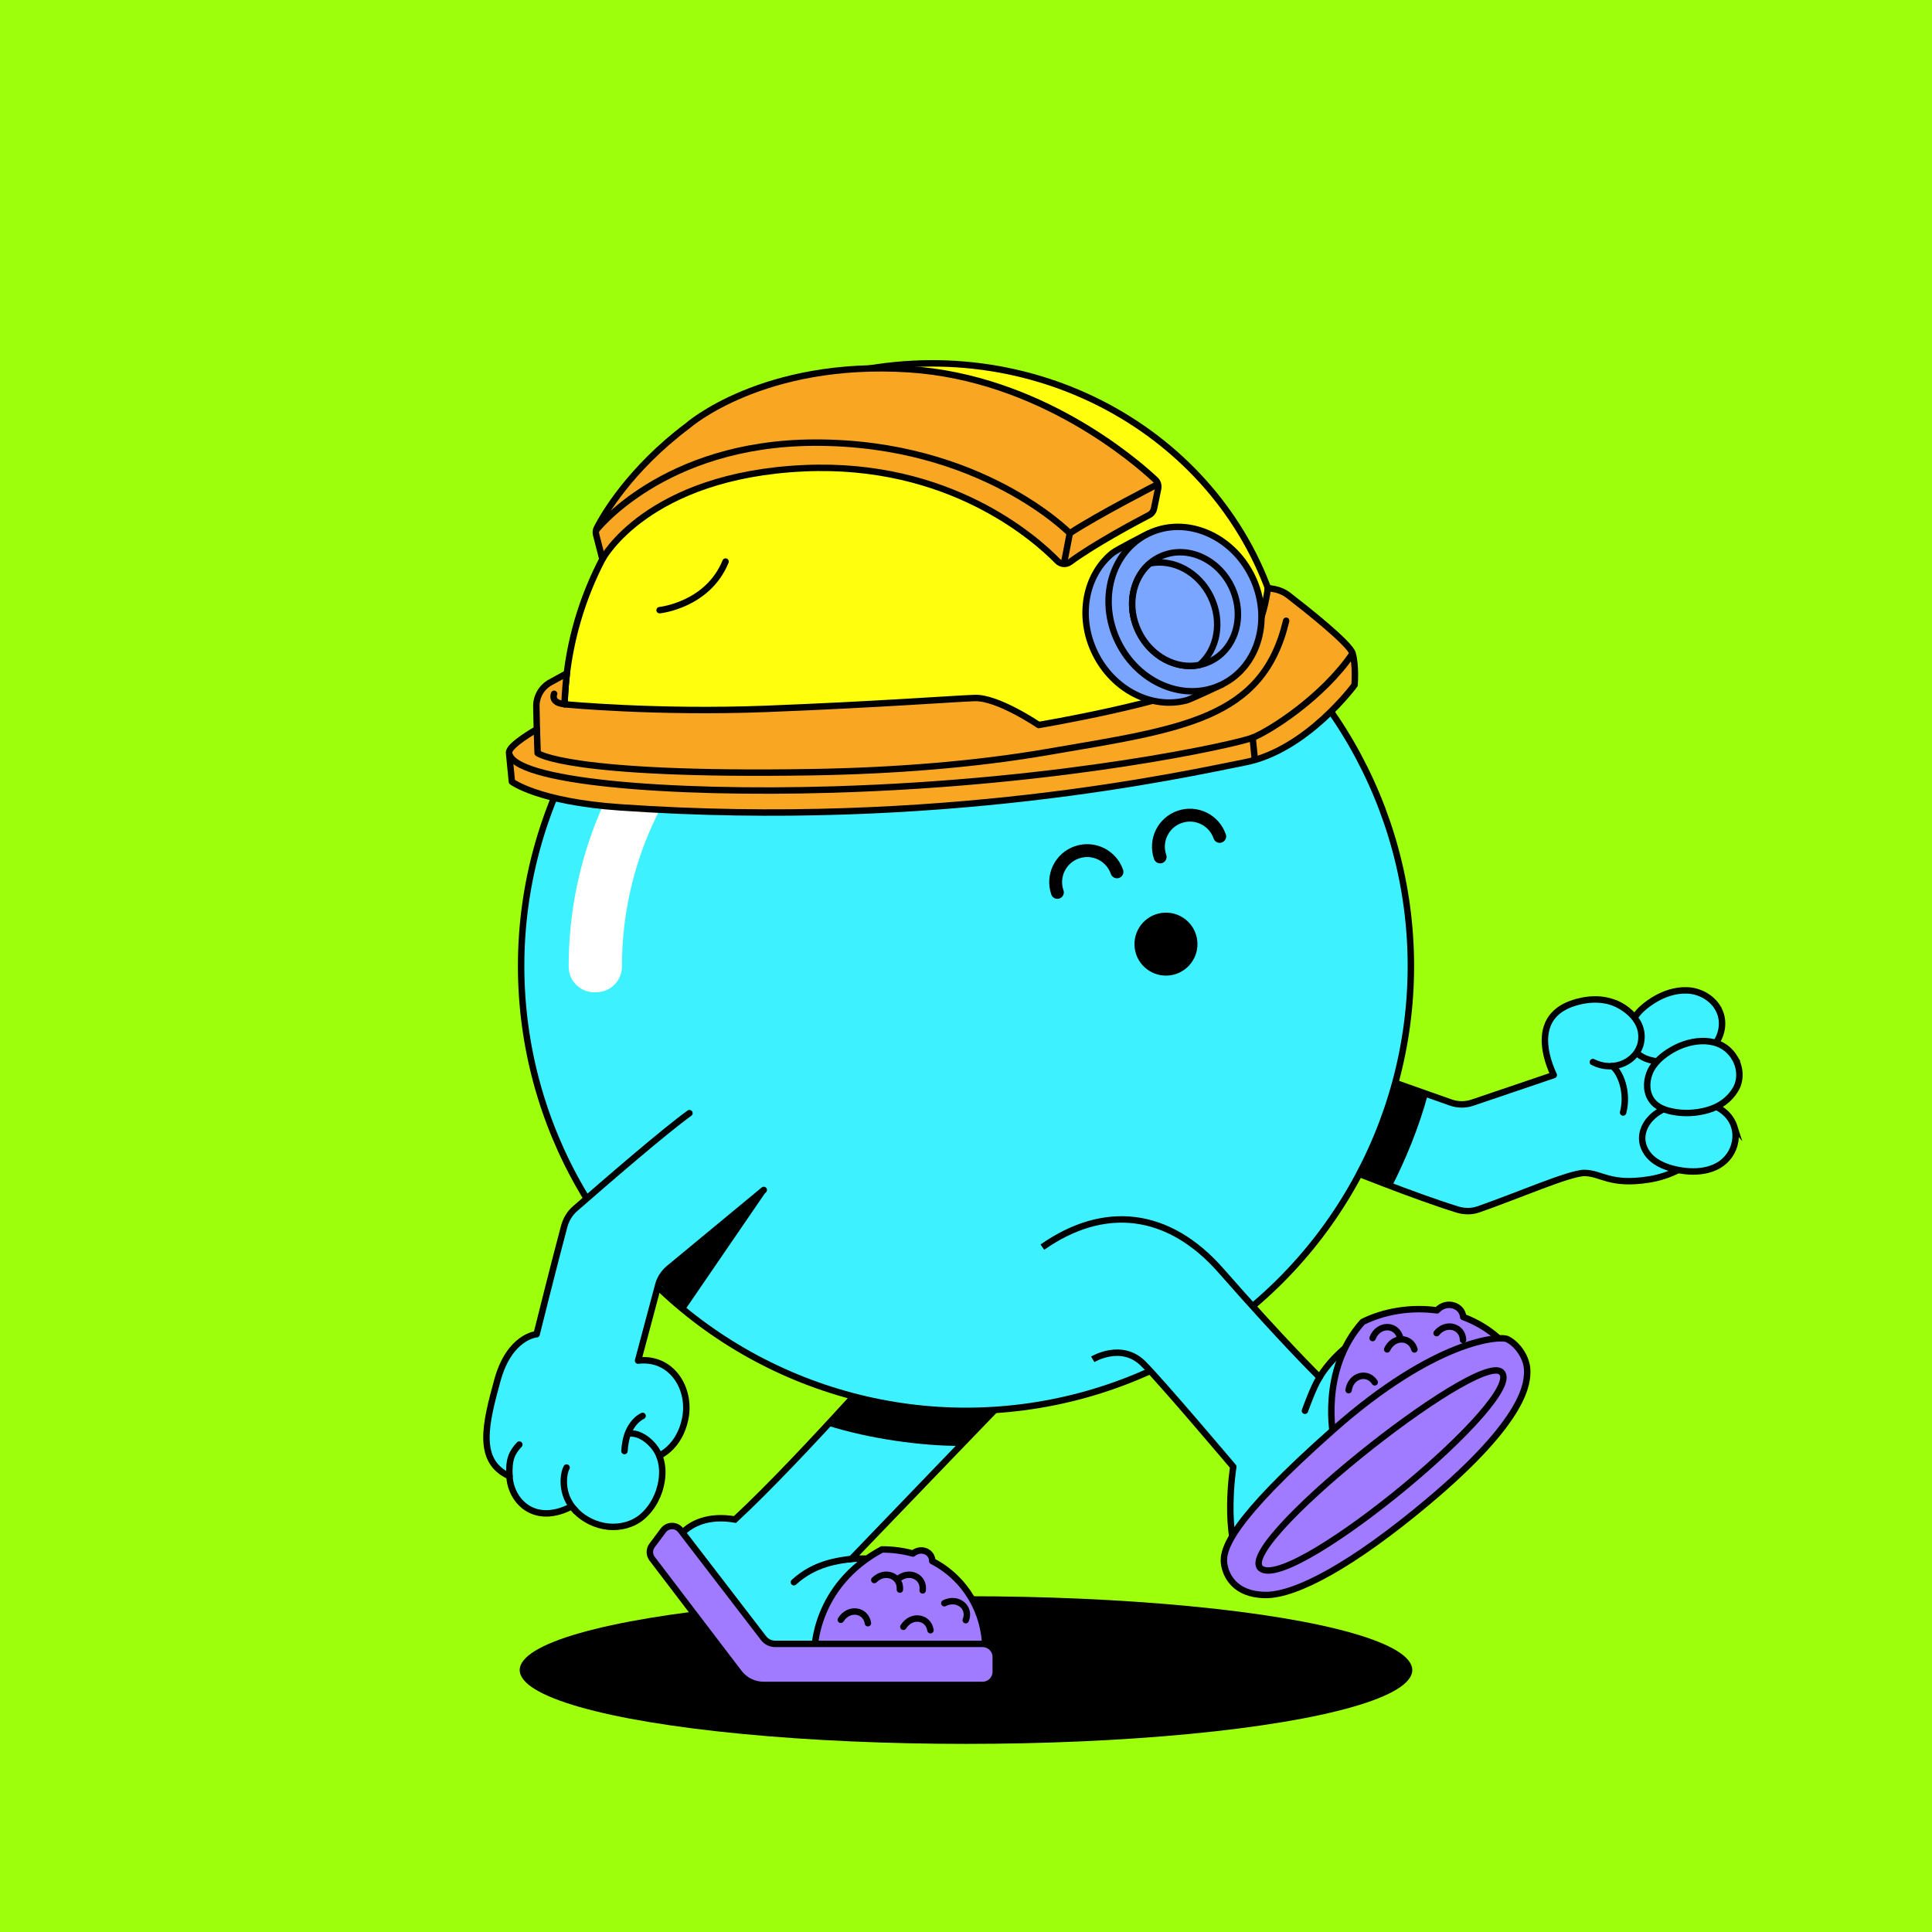 <?xml version="1.0" encoding="UTF-8"?>
<svg xmlns="http://www.w3.org/2000/svg" viewBox="0 0 600 600">
<rect x="0" y="0" width="600" height="600" fill="#333333" stroke="none"/>
<svg id="uuid-c55b6f18-22d9-42e7-94a5-9418063ab399" data-name="BACKGROUND" xmlns="http://www.w3.org/2000/svg" viewBox="0 0 600 600"><defs><style>
      .uuid-65b83bcd-5755-41b5-8f46-23c20c164524 {
        fill: #9dff0c;
      }
    </style></defs><rect class="uuid-65b83bcd-5755-41b5-8f46-23c20c164524" x="-1" y="-1" width="602" height="602"/></svg>
<svg id="uuid-da5b8a35-a9b2-4004-9217-4254ce55b3fe" data-name="BODY" xmlns="http://www.w3.org/2000/svg" viewBox="0 0 600 600"><defs><style>
      .uuid-ec25118f-3915-43af-9dc5-5d64b7ba66c4 {
        fill: #fff;
      }

      .uuid-73059a94-03d4-49d7-a031-ef6b59ff4553, .uuid-813f35b8-d70c-4735-9e7c-d217ddabbc48, .uuid-3c21801f-90f4-41ce-bd53-f460193f8c05, .uuid-382536b8-ade7-4abe-aa61-124cac12416d, .uuid-72d6c9e3-e040-49a4-ab2c-cf903abb3d52 {
        stroke: #000;
        stroke-width: 2px;
      }

      .uuid-73059a94-03d4-49d7-a031-ef6b59ff4553, .uuid-813f35b8-d70c-4735-9e7c-d217ddabbc48, .uuid-382536b8-ade7-4abe-aa61-124cac12416d, .uuid-72d6c9e3-e040-49a4-ab2c-cf903abb3d52 {
        fill: #3ef1ff;
      }

      .uuid-73059a94-03d4-49d7-a031-ef6b59ff4553, .uuid-3c21801f-90f4-41ce-bd53-f460193f8c05, .uuid-382536b8-ade7-4abe-aa61-124cac12416d {
        stroke-linecap: round;
      }

      .uuid-73059a94-03d4-49d7-a031-ef6b59ff4553, .uuid-3c21801f-90f4-41ce-bd53-f460193f8c05, .uuid-72d6c9e3-e040-49a4-ab2c-cf903abb3d52 {
        stroke-linejoin: round;
      }

      .uuid-813f35b8-d70c-4735-9e7c-d217ddabbc48, .uuid-382536b8-ade7-4abe-aa61-124cac12416d {
        stroke-miterlimit: 10;
      }

      .uuid-3c21801f-90f4-41ce-bd53-f460193f8c05 {
        fill: none;
      }
    </style></defs><ellipse cx="300" cy="518.65" rx="138.6" ry="22.93"/><g><path class="uuid-813f35b8-d70c-4735-9e7c-d217ddabbc48" d="m319.36,427.14c-1.16,1.05-54.95,57-54.95,57,0,0,21.51-1.95,31.74,10.62,10.23,12.57,7.26,23.89,7.26,23.89h-66.9s-28.69-36.17-28.69-36.17c0,0,3.74-13.4,20.44-10.59,20.9-19.38,55.52-59.13,55.52-59.13l35.59,14.38Z"/><path d="m283.78,412.76l31.28,12.64-3.24,9.5c-2.93,3.03-9.76,10.12-13.64,14.14-11.92,0-27.98-2.13-41.33-6.37,13.95-15.1,26.93-29.92,26.93-29.92Z"/></g><g><path class="uuid-73059a94-03d4-49d7-a031-ef6b59ff4553" d="m409.81,359.6c9.2,3.77,29.89,12.05,42.79,16.03,2.11.65,4.41.69,6.5-.04,11.79-4.08,28.47-11.39,33.03-11.32,5.25.08,7.8,3.93,19.88,2.04,13.36-2.1,22.43-11.99,20.93-23.3-4.21-43.28-25.18-26.79-25.18-26.79,0,0-5.84-8.75-18.76-4.82-11.83,3.6-10.2,14.44-6.47,22.47l-25.29,8.58c-2.14.72-4.45.71-6.59-.02l-35.7-12.61"/><path class="uuid-382536b8-ade7-4abe-aa61-124cac12416d" d="m533.36,312.82c2.5,3.94,1.62,9.14-1.57,12.4-2.47,2.53-5.88,3.88-9.32,4.4-2.8.43-5.7.42-8.49-.08-2.14-.39-4.29-1.1-5.79-2.75-1.66-1.83-2.27-4.46-1.98-6.87.51-4.17,3.84-7.14,7.22-9.26,3.17-1.98,6.86-3.26,10.64-3.09,3.8.18,7.36,2.19,9.3,5.24Z"/><path class="uuid-382536b8-ade7-4abe-aa61-124cac12416d" d="m538.57,349.84c.97,3.03.32,6.43-1.5,9.01-3.77,5.33-11.17,5.65-16.96,4.27-3.31-.79-6.69-2.21-8.67-5.13-3.13-4.61-.82-9.79,3.48-12.56,2.58-1.66,5.61-2.67,8.63-3.14,5.73-.89,13.1,1.51,15.03,7.56Z"/><path class="uuid-382536b8-ade7-4abe-aa61-124cac12416d" d="m538.71,328.53c1.8,2.99,2.06,6.89.22,9.9-1.95,3.2-4.94,5.25-8.49,6.28-3.66,1.07-7.64,1.27-11.4.44-2.25-.5-4.53-1.38-5.96-3.28-1.86-2.47-1.89-5.68-.85-8.49,1.2-3.24,4.17-5.69,7.09-7.37,6.15-3.56,15.21-4.43,19.39,2.52Z"/><path class="uuid-382536b8-ade7-4abe-aa61-124cac12416d" d="m501.85,311.68s9.27,3.84,7.77,12.02c-1.04,5.68-8.17,9.55-14.94,6.13"/><path class="uuid-3c21801f-90f4-41ce-bd53-f460193f8c05" d="m500.67,331.08c2.41,1.63,5.11,8.04,3.4,14.42"/><path d="m443.44,339.88c-2.88,10.58-6.94,20.23-11.17,28.59-10.17-3.78-21.16-9.53-27-11.93l11.83-26.02,26.35,9.36Z"/></g><g><circle class="uuid-813f35b8-d70c-4735-9e7c-d217ddabbc48" cx="300" cy="300" r="138.16"/><path class="uuid-ec25118f-3915-43af-9dc5-5d64b7ba66c4" d="m184.58,308.17c-4.41,0-7.98-3.57-7.98-7.98,0-67.74,55.11-122.86,122.86-122.86,4.41,0,7.98,3.57,7.98,7.98s-3.57,7.98-7.98,7.98c-58.94,0-106.9,47.95-106.9,106.9,0,4.41-3.57,7.98-7.98,7.98Z"/></g><path class="uuid-3c21801f-90f4-41ce-bd53-f460193f8c05" d="m264.41,484.14c-4.06.49-11.49,1.36-17.85,7.23"/><path class="uuid-ec25118f-3915-43af-9dc5-5d64b7ba66c4" d="m185.17,308.14c-4.41,0-7.98-3.57-7.98-7.98,0-67.74,55.11-122.86,122.86-122.86,4.41,0,7.98,3.57,7.98,7.98s-3.57,7.98-7.98,7.98c-58.94,0-106.9,47.95-106.9,106.9,0,4.41-3.57,7.98-7.98,7.98Z"/><path d="m203.75,397.46l34.2-27.46-24.86,36.3c-6.73-5.1-3.66-2.61-9.34-8.83Z"/><path class="uuid-72d6c9e3-e040-49a4-ab2c-cf903abb3d52" d="m323.72,387.31c19.14-13.4,39.15-11.3,55.52,7.36,19.6,22.35,30.57,33.06,30.57,33.06,0,0,10.74-19.34,34.77-17.5,18.26,1.4,24.84,14.43,24.84,14.43,0,0,6.21,8.82-22.45,33.5-28.66,24.68-54.93,40.92-61.14,29.46-6.21-11.46-2.82-32.1-2.82-32.1,0,0-22.02-26.09-27.94-32.01-6.79-6.79-15.71-1.36-15.71-1.36"/><path class="uuid-813f35b8-d70c-4735-9e7c-d217ddabbc48" d="m446.97,458.17c-25.89,22.29-49.82,37.69-58.79,32.02-9.77-7.44,26.84-38.54,44.88-52.7,18.04-14.16,32.17-17.82,36.36-12.81,0,0,6.21,8.82-22.45,33.5Z"/><path class="uuid-3c21801f-90f4-41ce-bd53-f460193f8c05" d="m409.81,427.74c-1.89,2.86-4.55,10.38-4.55,10.38"/><g><path class="uuid-73059a94-03d4-49d7-a031-ef6b59ff4553" d="m214.11,345.7c-8.05,5.83-25.34,20.79-35.52,29.67-1.67,1.45-2.82,3.41-3.39,5.55-3.14,11.67-8.55,33.44-8.55,33.44,0,0-8.42.58-12.19,14.35-3.64,13.3-6.64,25.06,3.77,29.75.35,7.47,7.51,15.45,19.2,9.41.14-.06,1.32,1.32,1.44,1.45,2.64,2.7,6.36,4.45,10.13,4.81,3.65.36,7.61-.67,10.43-3.08,3.29-2.81,5.4-6.94,6.05-11.2.4-2.61.26-5.31-.75-7.78,0,0,6.2-2.51,8.05-11.34,1.99-9.49-4.22-19.42-14.62-18.18l6.17-23.11c.51-2.2,1.74-4.16,3.49-5.59l29.38-24.3"/><path class="uuid-3c21801f-90f4-41ce-bd53-f460193f8c05" d="m204.73,452.06c-1.37-3.47-5.39-7.08-9-6.88"/><path class="uuid-3c21801f-90f4-41ce-bd53-f460193f8c05" d="m178.86,469.3c-5.16-5.27-3.82-11.97-2.9-13.54"/><path class="uuid-3c21801f-90f4-41ce-bd53-f460193f8c05" d="m158.22,458.45c-.27-5.22.73-7.32,3.06-9.83"/><path class="uuid-3c21801f-90f4-41ce-bd53-f460193f8c05" d="m193.93,450.63c.14-2.07.48-4.16,1.32-6.06.85-1.95,2.36-3.88,4.31-4.85"/></g></svg>
<svg id="uuid-853b1779-0b40-4336-9fd3-56860412922a" data-name="BODY" xmlns="http://www.w3.org/2000/svg" viewBox="0 0 600 600"><defs><style>
      .uuid-270fe1d8-6ffc-45cd-908c-63708945a6da {
        fill: none;
        stroke: #000;
        stroke-linecap: round;
        stroke-miterlimit: 10;
        stroke-width: 4px;
      }
    </style></defs><path class="uuid-270fe1d8-6ffc-45cd-908c-63708945a6da" d="m378.79,259.75c-1.76-5.11-7.33-7.82-12.44-6.06s-7.82,7.33-6.06,12.44"/><circle cx="362.12" cy="293.18" r="9.78" transform="translate(-9.59 12.26) rotate(-1.91)"/><path class="uuid-270fe1d8-6ffc-45cd-908c-63708945a6da" d="m346.88,270.76c-1.76-5.11-7.33-7.82-12.44-6.06-5.11,1.76-7.82,7.33-6.06,12.44"/></svg>
<svg id="uuid-3d4b76ab-6c40-4db0-80a5-58215603a36a" data-name="BODY" xmlns="http://www.w3.org/2000/svg" viewBox="0 0 600 600"><defs><style>
      .uuid-b4ff5219-4456-479b-a4e6-3ec362204d57 {
        fill: #a07bff;
        stroke: #000;
        stroke-linecap: round;
        stroke-linejoin: round;
        stroke-width: 2px;
      }
    </style></defs><g id="uuid-24effac1-cb0a-4458-9f3b-3056f57ead23" data-name="uuid-1f78a3be-5fce-4020-89b4-7aa51f9e5b9c"><g id="uuid-ab39dc42-38f5-4a02-adb5-d02219b918d3" data-name="uuid-969c81b9-1e0e-41b0-9d6d-316f0948a7ae"><g id="uuid-e07eced2-eb92-4c3e-bc2f-47523d25c769" data-name="uuid-69f00393-7ebc-4c63-be88-21f81d4c3cd4"><g><g><g><path class="uuid-b4ff5219-4456-479b-a4e6-3ec362204d57" d="m252.95,512.53s-.13-19.98,20.94-31.34c3.45,0,6.66.45,9.62,1.27,2.65-2.1,6.05-.47,6.01,2.35,10.51,5.43,16.48,16.22,16.48,27.26l-53.04.45h0Z"/><g><path class="uuid-b4ff5219-4456-479b-a4e6-3ec362204d57" d="m271.52,490.69c3.35-3.3,8.28-1.24,7.95,2.97"/><path class="uuid-b4ff5219-4456-479b-a4e6-3ec362204d57" d="m261.12,503.04c2.5-3.99,7.77-3.12,8.42,1.06"/><path class="uuid-b4ff5219-4456-479b-a4e6-3ec362204d57" d="m280.55,505.22c2.5-3.99,7.77-3.12,8.42,1.06"/><path class="uuid-b4ff5219-4456-479b-a4e6-3ec362204d57" d="m293.27,497.89c4.21-2.11,8.26,1.37,6.65,5.27"/><path class="uuid-b4ff5219-4456-479b-a4e6-3ec362204d57" d="m278.79,490.47c3.54-3.1,8.34-.74,7.75,3.44"/></g></g><path class="uuid-b4ff5219-4456-479b-a4e6-3ec362204d57" d="m211.4,475.24l25.74,33.51c.86,1.11,2.18,1.77,3.59,1.77h64.41c2.26,0,4.1,1.83,4.1,4.1v4.55c0,2.26-1.83,4.1-4.1,4.1h-68c-3,0-5.83-1.4-7.64-3.79l-26.99-35.42c-.92-1.2-.93-2.87-.02-4.09l3.5-4.69c1.35-1.8,4.04-1.82,5.41-.04h0Z"/></g><g><g><path class="uuid-b4ff5219-4456-479b-a4e6-3ec362204d57" d="m414.18,446.66s-4.53-21.06,9-36.13c6.68-3.31,14.98-4.7,23.09-3.58,2.95-3.25,7.9-1.53,8.13,2.04,4.57,1.7,8.87,4.35,12.51,8.05,0,0-27.13,5.11-52.73,29.62h0Z"/><g><path class="uuid-b4ff5219-4456-479b-a4e6-3ec362204d57" d="m426.27,415.55c1.73-4.38,7.07-4.49,8.47-.5"/><path class="uuid-b4ff5219-4456-479b-a4e6-3ec362204d57" d="m418.82,431.73c.67-4.66,5.85-6,8.12-2.44"/><path class="uuid-b4ff5219-4456-479b-a4e6-3ec362204d57" d="m446.15,414.02c2.99-3.63,8.11-2.09,8.21,2.13"/><path class="uuid-b4ff5219-4456-479b-a4e6-3ec362204d57" d="m430.79,419.07c1.99-4.26,7.33-4.05,8.48.01"/></g></g><path class="uuid-b4ff5219-4456-479b-a4e6-3ec362204d57" d="m468.14,415.89c-2.24-1.13-22.3,0-54.12,28.18-31.82,28.18-34.52,37.14-33.85,41.63.52,3.51,3.2,9.54,12.81,9.64,9.61.1,27.32-9.56,50.22-28.75,31.08-26.04,31.18-37.38,31.08-41.12-.1-3.74-2.87-7.92-6.13-9.57h0Z"/><path class="uuid-b4ff5219-4456-479b-a4e6-3ec362204d57" d="m466.23,426.09c-7.45-6.64-85.34,55.53-74.28,61.26,11.06,5.73,82.61-53.84,74.28-61.26h0Z"/></g></g></g></g></g></svg>
<svg id="uuid-ab1931fc-d5c0-4cb4-afd6-f3bc81ff7581" data-name="BODY" xmlns="http://www.w3.org/2000/svg" xmlns:xlink="http://www.w3.org/1999/xlink" viewBox="0 0 600 600"><defs><style>
      .uuid-46c841ce-3b67-4779-b315-85ce00fa542b, .uuid-51c94c6f-fd18-4e3b-98c7-3f099a22fee0, .uuid-9e6c6a35-d2f6-4ae0-951a-9d22770e9b35, .uuid-55198174-3401-4ad9-94f7-c8a54995cc5e {
        fill: none;
      }

      .uuid-51c94c6f-fd18-4e3b-98c7-3f099a22fee0 {
        clip-path: url(#uuid-96d0c1a6-a810-45b4-bcd2-6cce64fda90e);
      }

      .uuid-cb49d95c-18e8-459d-b7b5-1b5c6d4b6d33, .uuid-b2f3ed1d-5c30-4614-b99f-eaad7ebd5d96 {
        fill: #7aa6ff;
      }

      .uuid-cb49d95c-18e8-459d-b7b5-1b5c6d4b6d33, .uuid-b2f3ed1d-5c30-4614-b99f-eaad7ebd5d96, .uuid-1bd459ee-3e86-4ab0-8ca7-9f1d28e7821b, .uuid-9e6c6a35-d2f6-4ae0-951a-9d22770e9b35 {
        stroke: #000;
        stroke-linecap: round;
        stroke-linejoin: round;
      }

      .uuid-cb49d95c-18e8-459d-b7b5-1b5c6d4b6d33, .uuid-1bd459ee-3e86-4ab0-8ca7-9f1d28e7821b, .uuid-9e6c6a35-d2f6-4ae0-951a-9d22770e9b35 {
        stroke-width: 2px;
      }

      .uuid-b2f3ed1d-5c30-4614-b99f-eaad7ebd5d96 {
        stroke-width: 2px;
      }

      .uuid-1ab747fd-048c-4897-9f0a-d0eb8569cbe1 {
        fill: #f9a723;
      }

      .uuid-1bd459ee-3e86-4ab0-8ca7-9f1d28e7821b {
        fill: #ffff0d;
      }

      .uuid-55198174-3401-4ad9-94f7-c8a54995cc5e {
        clip-path: url(#uuid-cca5cbc4-5e03-4551-b42d-78a54b79ec4d);
      }
    </style><clipPath id="uuid-cca5cbc4-5e03-4551-b42d-78a54b79ec4d"><path class="uuid-46c841ce-3b67-4779-b315-85ce00fa542b" d="m187.08,173.64l-1.95-7.59c-.18-.71-.1-1.46.24-2.11,2.02-3.91,10.25-18.26,28.21-31.73,0,0,23.2-20.5,68.77-17.54,40.38,2.63,70.17,28.44,76.43,34.29.77.71,1.1,1.77.89,2.8l-1.27,6.15c-.18.88-.75,1.64-1.55,2.05-4.05,2.11-16.93,8.97-24.55,14.58-1.2.88-2.85.75-3.89-.31-6.9-7.06-33.64-30.87-78.7-28.82-48.78,2.23-62.63,28.23-62.63,28.23h0Z"/></clipPath><clipPath id="uuid-96d0c1a6-a810-45b4-bcd2-6cce64fda90e"><path class="uuid-46c841ce-3b67-4779-b315-85ce00fa542b" d="m393.75,182.6l1.89.33c1.67.29,3.23.98,4.57,2.02,5.28,4.08,18.96,14.87,19.85,17.97,1.11,3.84.61,9.81.61,9.81,0,0-14.8,20.22-33.94,24-19.15,3.78-95.09,20.88-194.19,14-25.46-1.77-33.57-7.97-33.57-7.97,0,0-.67-6.72-.88-9.01-.2-2.29,8.63-7.28,8.63-7.28,0,0-.09-3.54-.15-7.07-.05-3.11,1.62-5.99,4.35-7.48l5.11-2.8s-.67,6.19-.69,9.6c0,0,28.24,2.76,62.76,1.42,34.52-1.35,57.44-3.1,64.58-3.37,7.15-.27,19.89,8.39,19.89,8.39,0,0,41.19-6.91,55.21-14.46,14.02-7.55,15.95-28.08,15.95-28.08h0Z"/></clipPath></defs><g id="uuid-9b290a8c-1546-4f24-aae8-16bce36dddf7" data-name="uuid-23968290-0a3a-4a15-8166-5b4124cfd492"><g><path class="uuid-1bd459ee-3e86-4ab0-8ca7-9f1d28e7821b" d="m281.13,233.94c75.24-6.27,104.36-20.83,104.36-20.83l12.32-16.88c-12.1-54.27-66.47-90.62-125.26-82.17-61.12,8.79-104.01,62.7-96.37,120.76,13.82,1.47,48.52,3.82,104.95-.88h0Z"/><path class="uuid-9e6c6a35-d2f6-4ae0-951a-9d22770e9b35" d="m204.85,189.49s14.94-1.52,20.48-15.09"/><g><path class="uuid-1ab747fd-048c-4897-9f0a-d0eb8569cbe1" d="m187.08,173.64l-1.95-7.59c-.18-.71-.1-1.46.24-2.11,2.02-3.91,10.25-18.26,28.21-31.73,0,0,23.2-20.5,68.77-17.54,40.38,2.63,70.17,28.44,76.43,34.29.77.71,1.1,1.77.89,2.8l-1.27,6.15c-.18.88-.75,1.64-1.55,2.05-4.05,2.11-16.93,8.97-24.55,14.58-1.2.88-2.85.75-3.89-.31-6.9-7.06-33.64-30.87-78.7-28.82-48.78,2.23-62.63,28.23-62.63,28.23h0Z"/><g class="uuid-55198174-3401-4ad9-94f7-c8a54995cc5e"><g><path class="uuid-9e6c6a35-d2f6-4ae0-951a-9d22770e9b35" d="m184.86,164.97s20.97-27.38,68.16-27.51c51.57-.14,79.22,28.15,79.22,28.15,8.45-5.6,27.77-15.48,27.77-15.48"/><line class="uuid-9e6c6a35-d2f6-4ae0-951a-9d22770e9b35" x1="332.24" y1="165.62" x2="330.2" y2="176.16"/></g></g><path class="uuid-9e6c6a35-d2f6-4ae0-951a-9d22770e9b35" d="m187.08,173.64l-1.95-7.59c-.18-.71-.1-1.46.24-2.11,2.02-3.91,10.25-18.26,28.21-31.73,0,0,23.2-20.5,68.77-17.54,40.38,2.63,70.17,28.44,76.43,34.29.77.71,1.1,1.77.89,2.8l-1.27,6.15c-.18.88-.75,1.64-1.55,2.05-4.05,2.11-16.93,8.97-24.55,14.58-1.2.88-2.85.75-3.89-.31-6.9-7.06-33.64-30.87-78.7-28.82-48.78,2.23-62.63,28.23-62.63,28.23h0Z"/></g><g><path class="uuid-1ab747fd-048c-4897-9f0a-d0eb8569cbe1" d="m393.75,182.6l1.89.33c1.67.29,3.23.98,4.57,2.02,5.28,4.08,18.96,14.87,19.85,17.97,1.11,3.84.61,9.81.61,9.81,0,0-14.8,20.22-33.94,24-19.15,3.78-95.09,20.88-194.19,14-25.46-1.77-33.57-7.97-33.57-7.97,0,0-.67-6.72-.88-9.01-.2-2.29,8.63-7.28,8.63-7.28,0,0-.09-3.54-.15-7.07-.05-3.11,1.62-5.99,4.35-7.48l5.11-2.8s-.67,6.19-.69,9.6c0,0,28.24,2.76,62.76,1.42,34.52-1.35,57.44-3.1,64.58-3.37,7.15-.27,19.89,8.39,19.89,8.39,0,0,41.19-6.91,55.21-14.46,14.02-7.55,15.95-28.08,15.95-28.08h0Z"/><g class="uuid-51c94c6f-fd18-4e3b-98c7-3f099a22fee0"><g><path class="uuid-9e6c6a35-d2f6-4ae0-951a-9d22770e9b35" d="m158.09,233.74c.88,9.01,49.4,12.98,100.52,11.46,72.08-2.15,125.26-14.09,130.42-16.11,5.16-2.02,21.67-12.4,31.04-26.17"/><line class="uuid-9e6c6a35-d2f6-4ae0-951a-9d22770e9b35" x1="389.02" y1="229.09" x2="389.71" y2="236"/><path class="uuid-9e6c6a35-d2f6-4ae0-951a-9d22770e9b35" d="m166.72,226.46l.24,7.42s9,7.15,85.04,5.93c25.97-.41,51.15-2.46,73.03-6.22,42.18-7.25,67.12-10.07,74.4-40.81"/><path class="uuid-9e6c6a35-d2f6-4ae0-951a-9d22770e9b35" d="m175.35,218.7c-4.55-.44-3.26-3.24-3.26-3.24"/></g></g><path class="uuid-9e6c6a35-d2f6-4ae0-951a-9d22770e9b35" d="m393.75,182.6l1.89.33c1.67.29,3.23.98,4.57,2.02,5.28,4.08,18.96,14.87,19.85,17.97,1.11,3.84.61,9.81.61,9.81,0,0-14.8,20.22-33.94,24-19.15,3.78-95.09,20.88-194.19,14-25.46-1.77-33.57-7.97-33.57-7.97,0,0-.67-6.72-.88-9.01-.2-2.29,8.63-7.28,8.63-7.28,0,0-.09-3.54-.15-7.07-.05-3.11,1.62-5.99,4.35-7.48l5.11-2.8s-.67,6.19-.69,9.6c0,0,28.24,2.76,62.76,1.42,34.52-1.35,57.44-3.1,64.58-3.37,7.15-.27,19.89,8.39,19.89,8.39,0,0,41.19-6.91,55.21-14.46,14.02-7.55,15.95-28.08,15.95-28.08h0Z"/></g><g><path class="uuid-cb49d95c-18e8-459d-b7b5-1b5c6d4b6d33" d="m379.46,212.59c-1.27.62-9.71,4.59-11.04,4.93-10.68,2.77-22.72-3.19-28.34-14.7-5.53-11.32-3.01-24.24,5.4-31.06,1.2-.97,9.66-5.31,11.09-6.01,6.51,13.31,17.78,36.38,22.89,46.83h0Z"/><ellipse class="uuid-b2f3ed1d-5c30-4614-b99f-eaad7ebd5d96" cx="368.02" cy="189.18" rx="23.15" ry="26.06" transform="translate(-45.69 180.81) rotate(-26.05)"/><ellipse class="uuid-b2f3ed1d-5c30-4614-b99f-eaad7ebd5d96" cx="368.02" cy="189.18" rx="16.01" ry="18.02" transform="translate(-45.69 180.81) rotate(-26.05)"/><path class="uuid-cb49d95c-18e8-459d-b7b5-1b5c6d4b6d33" d="m357.1,174.97c-5.59,4.77-7.23,13.53-3.46,21.23,3.76,7.7,11.68,11.79,18.88,10.31,5.59-4.77,7.23-13.53,3.47-21.23-3.76-7.7-11.68-11.79-18.88-10.31Z"/></g></g></g></svg>
</svg>